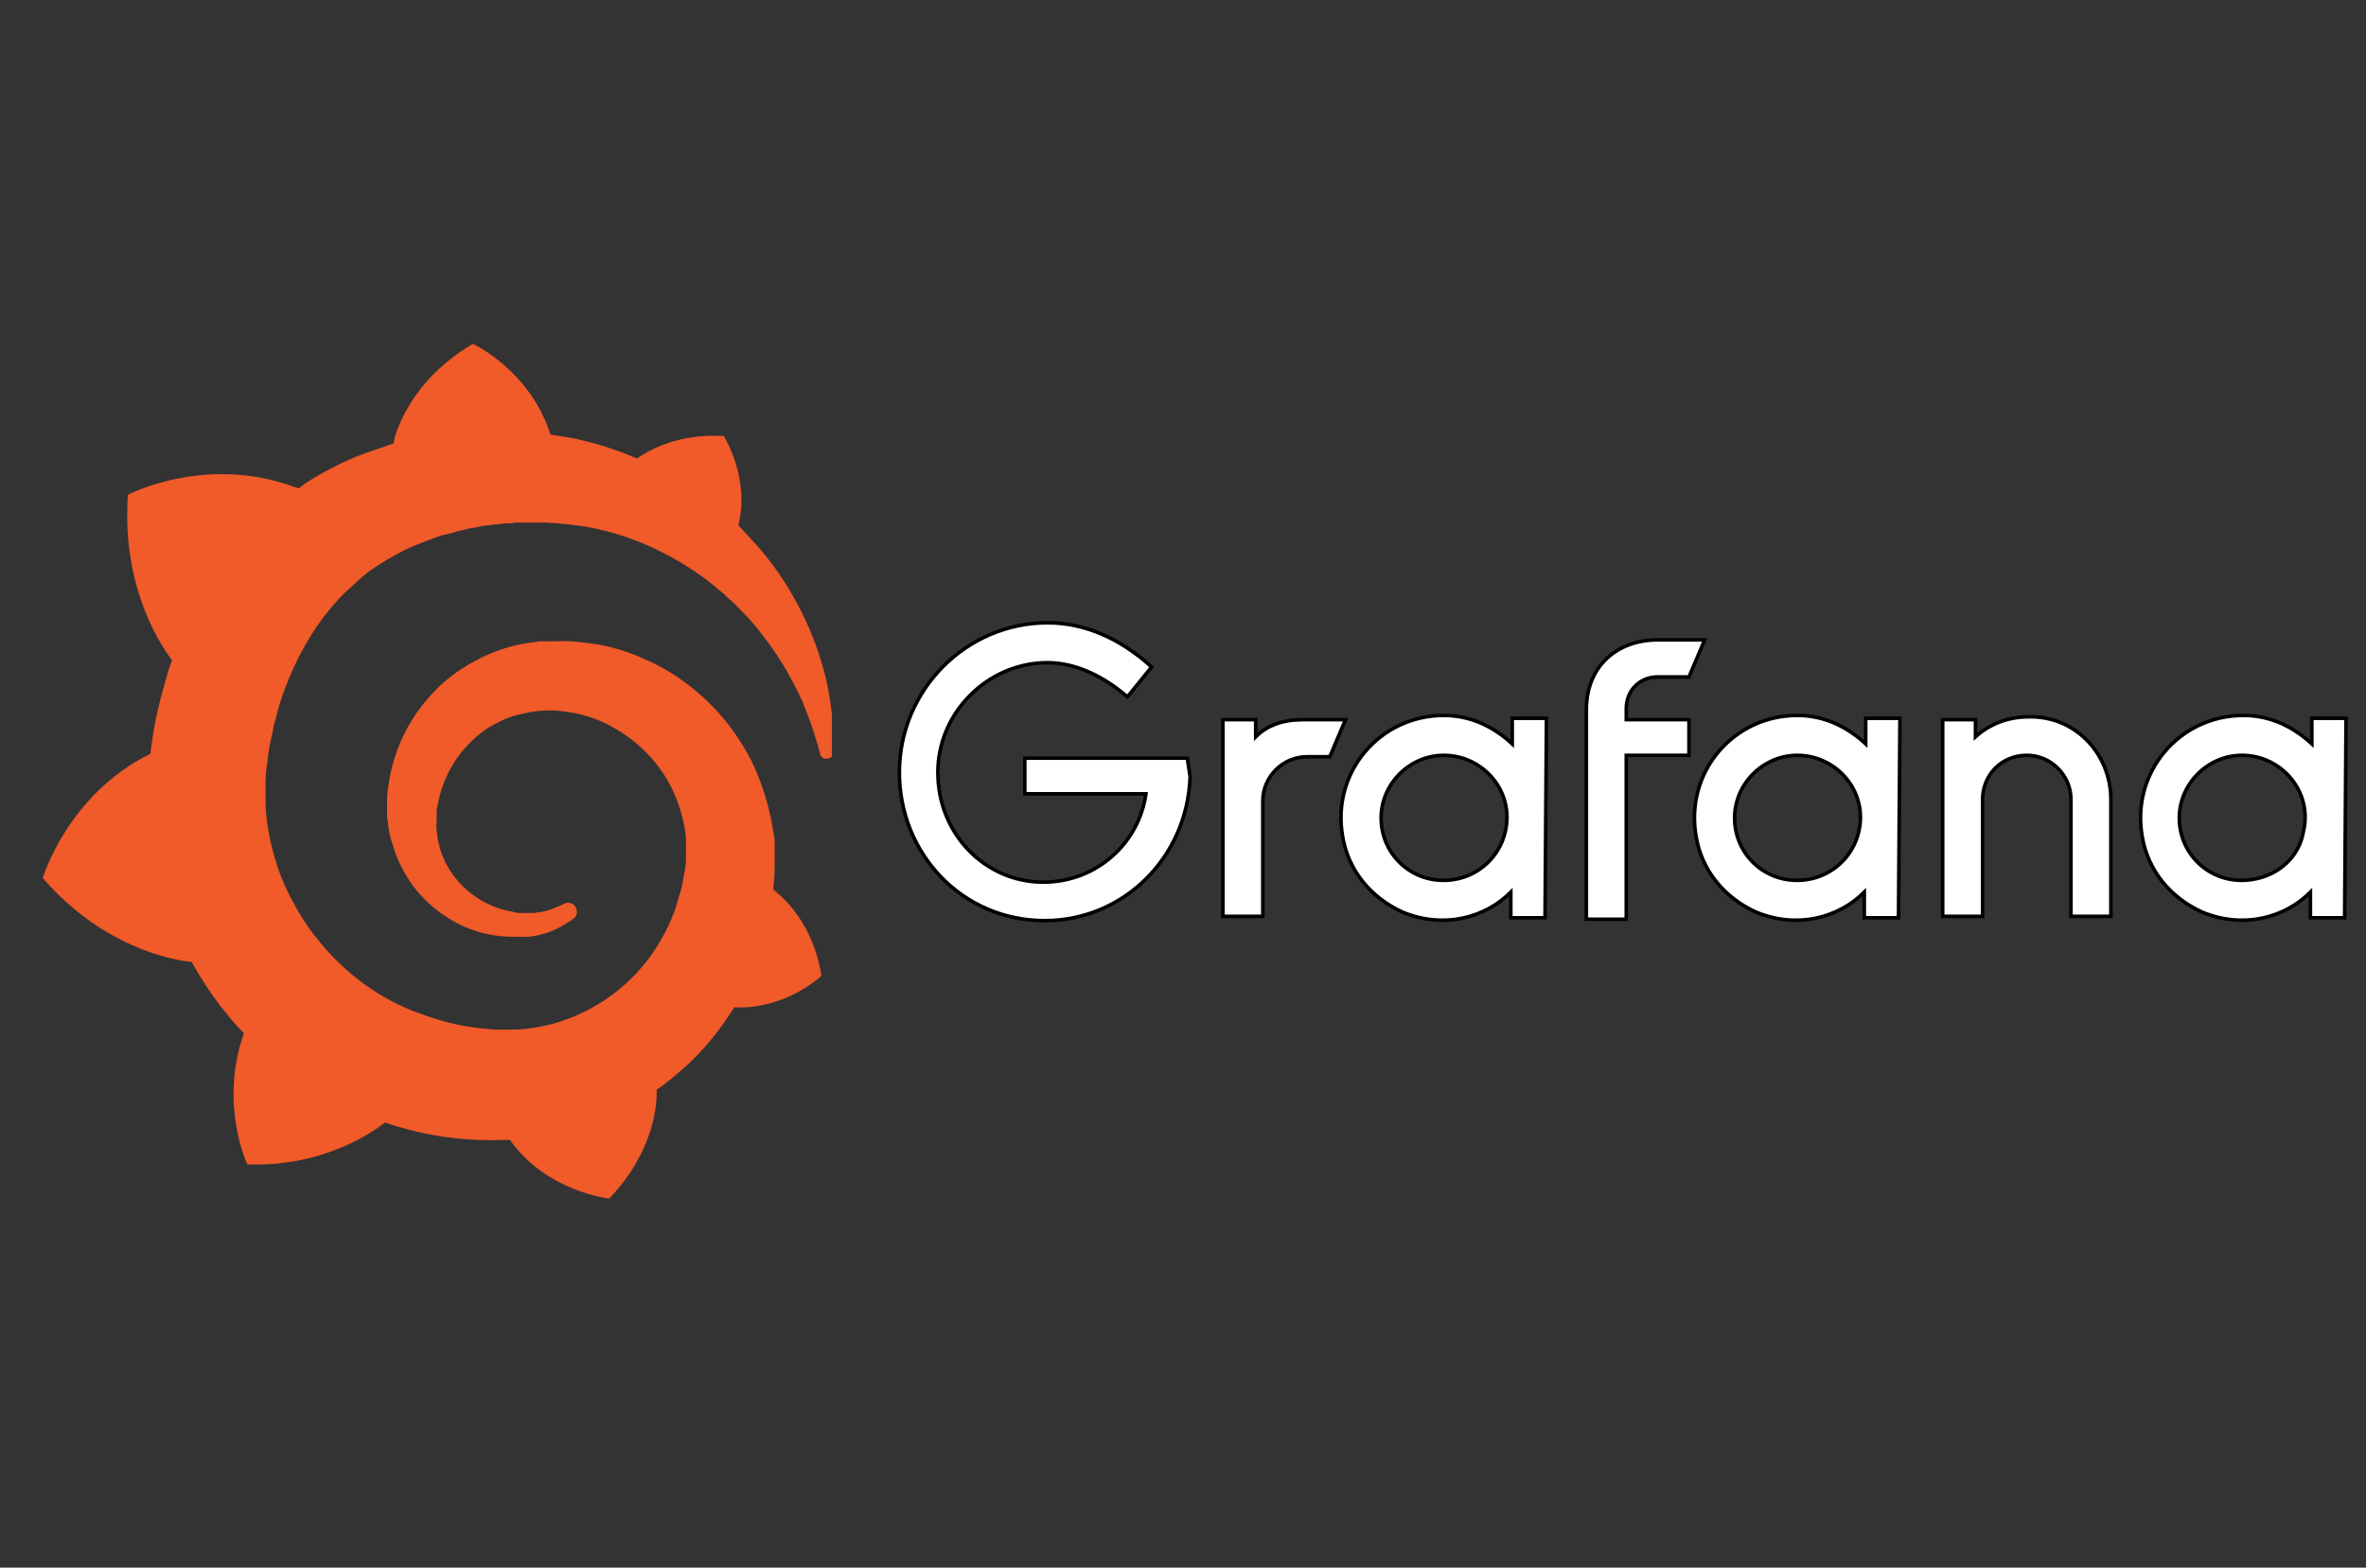 <?xml version="1.0" encoding="utf-8"?>
<!-- Generator: Adobe Illustrator 26.0.3, SVG Export Plug-In . SVG Version: 6.00 Build 0)  -->
<svg version="1.1" id="Camada_3" xmlns="http://www.w3.org/2000/svg" xmlns:xlink="http://www.w3.org/1999/xlink" x="0px" y="0px"
	 viewBox="0 0 166 110" style="enable-background:new 0 0 166 110;" xml:space="preserve">
<rect x="0" y="0" width="166" height="110" fill="#333333" stroke="none"/>
<style type="text/css">
	
		.st0{clip-path:url(#SVGID_00000088132870941368342660000004401578670680367284_);fill:url(#rect43_00000133503782782345201830000002416043693221101756_);}
	.st1{fill:#FFFFFF;stroke:#000000;stroke-width:0.25;stroke-miterlimit:10;}
</style>
<g>
	<g id="g958" transform="translate(-0.085)">
		<g id="g937" transform="matrix(0.49,0,0,0.49,-29.745,88.662)">
			<g>
				<g>
					<defs>
						<path id="SVGID_1_" d="M117.3-117.9c0,0,0,0.2-0.1,0.5c-0.5,0.1-1,0.3-1.5,0.5c-0.7,0.2-1.4,0.5-2.1,0.7
							c-0.7,0.3-1.4,0.5-2.1,0.8c-1.4,0.6-2.8,1.3-4.1,2c-1.3,0.7-2.6,1.5-3.8,2.4c-0.2-0.1-0.3-0.1-0.3-0.1
							c-12.8-4.9-24.1,1-24.1,1c-1,13.6,5.1,22.1,6.3,23.7c-0.3,0.8-0.6,1.7-0.8,2.5c-0.9,3.1-1.7,6.2-2.1,9.5
							c-0.1,0.5-0.1,0.9-0.2,1.4C70.5-67.1,67-55.2,67-55.2c9.8,11.3,21.3,12,21.3,12l0,0c1.5,2.6,3.1,5.1,5,7.4
							c0.8,1,1.6,1.9,2.5,2.8c-3.6,10.3,0.5,18.8,0.5,18.8c11,0.4,18.2-4.8,19.7-6c1.1,0.4,2.2,0.7,3.3,1c3.4,0.9,6.8,1.4,10.3,1.5
							c0.9,0,1.7,0.1,2.6,0h0.4h0.3h0.5h0.5l0,0c5.2,7.4,14.2,8.4,14.2,8.4c6.5-6.8,6.8-13.6,6.8-15l0,0c0,0,0,0,0-0.1s0-0.2,0-0.2
							l0,0c0-0.1,0-0.2,0-0.3c1.4-0.9,2.6-2,3.9-3.1c2.6-2.3,4.8-5,6.7-7.9c0.2-0.3,0.4-0.5,0.5-0.8c7.3,0.4,12.5-4.5,12.5-4.5
							c-1.2-7.6-5.6-11.3-6.5-12l0,0c0,0,0,0-0.1-0.1l-0.1-0.1l0,0c0,0-0.1-0.1-0.2-0.1c0-0.5,0.1-0.9,0.1-1.4
							c0.1-0.8,0.1-1.6,0.1-2.5V-58v-0.3v-0.2c0-0.2,0-0.1,0-0.2v-0.5v-0.7c0-0.2,0-0.4,0-0.7c0-0.2,0-0.4-0.1-0.6l-0.1-0.6
							l-0.1-0.6c-0.1-0.8-0.3-1.7-0.5-2.5c-0.8-3.3-2-6.4-3.7-9.2s-3.8-5.3-6.2-7.4c-2.4-2.1-5-3.8-7.8-5c-2.8-1.3-5.7-2.1-8.6-2.4
							c-1.5-0.2-2.9-0.3-4.4-0.2h-0.5h-0.1h-0.2h-0.2h-0.5c-0.2,0-0.4,0-0.6,0c-0.7,0.1-1.5,0.2-2.2,0.3c-2.9,0.5-5.6,1.6-8,3
							c-2.4,1.4-4.5,3.2-6.2,5.3c-1.7,2-3,4.3-3.9,6.6c-0.9,2.3-1.4,4.8-1.6,7.1c0,0.6,0,1.2,0,1.7c0,0.1,0,0.3,0,0.4v0.5
							c0,0.3,0,0.6,0.1,0.8c0.1,1.2,0.3,2.3,0.7,3.4c0.6,2.2,1.7,4.2,2.9,5.9c1.3,1.7,2.8,3.1,4.4,4.2c1.6,1.1,3.3,1.9,5,2.4
							c1.7,0.5,3.4,0.7,5,0.7c0.2,0,0.4,0,0.6,0c0.1,0,0.2,0,0.3,0s0.2,0,0.3,0c0.2,0,0.3,0,0.5,0h0.1h0.2c0.1,0,0.2,0,0.3,0
							c0.2,0,0.4-0.1,0.6-0.1c0.2,0,0.4-0.1,0.6-0.1c0.4-0.1,0.7-0.2,1.1-0.3c0.7-0.2,1.3-0.5,1.9-0.8c0.6-0.3,1.2-0.7,1.7-1
							c0.1-0.1,0.3-0.2,0.4-0.3c0.6-0.4,0.6-1.2,0.2-1.8c-0.4-0.5-1.1-0.6-1.6-0.3c-0.1,0.1-0.3,0.1-0.4,0.2
							c-0.5,0.2-0.9,0.4-1.5,0.6c-0.5,0.2-1,0.3-1.6,0.4c-0.3,0-0.6,0.1-0.8,0.1c-0.1,0-0.3,0-0.4,0c-0.1,0-0.3,0-0.4,0
							c-0.1,0-0.3,0-0.4,0c-0.2,0-0.3,0-0.5,0c0,0-0.1,0,0,0h-0.1h-0.1c-0.1,0-0.2,0-0.2,0c-0.2,0-0.3,0-0.5-0.1
							c-1.2-0.2-2.5-0.5-3.7-1.1c-1.2-0.5-2.4-1.3-3.4-2.2c-1-0.9-2-2.1-2.7-3.4c-0.7-1.3-1.2-2.7-1.4-4.2c-0.1-0.7-0.2-1.5-0.1-2.3
							c0-0.2,0-0.4,0-0.6c0,0.1,0,0,0,0v-0.1v-0.2c0-0.1,0-0.2,0-0.3c0-0.4,0.1-0.8,0.2-1.2c0.6-3.2,2.2-6.4,4.7-8.8
							c0.6-0.6,1.3-1.2,2-1.7s1.5-0.9,2.3-1.3s1.6-0.7,2.5-0.9c0.9-0.2,1.7-0.4,2.6-0.5c0.4,0,0.9-0.1,1.3-0.1c0.1,0,0.2,0,0.3,0
							h0.4h0.2c0.1,0,0,0,0,0h0.1h0.4c1,0.1,1.9,0.2,2.9,0.4c1.9,0.4,3.8,1.1,5.5,2.1c3.4,1.9,6.4,4.9,8.2,8.5
							c0.9,1.8,1.5,3.7,1.9,5.7c0.1,0.5,0.1,1,0.2,1.5v0.4v0.4c0,0.1,0,0.3,0,0.4c0,0.1,0,0.3,0,0.4v0.3v0.4c0,0.2,0,0.6,0,0.9
							c0,0.5-0.1,1.1-0.2,1.7c-0.1,0.5-0.2,1.1-0.3,1.6s-0.2,1.1-0.4,1.6c-0.3,1.1-0.6,2.1-1,3.1c-0.8,2-1.9,4-3.2,5.8
							c-2.6,3.6-6.2,6.5-10.2,8.3c-2,0.9-4.2,1.6-6.3,1.9c-1.1,0.2-2.2,0.3-3.3,0.3H134h-0.2h-0.4h-0.5h-0.3c0.2,0,0,0,0,0h-0.1
							c-0.6,0-1.2,0-1.8-0.1c-2.4-0.2-4.7-0.6-7-1.3s-4.5-1.5-6.6-2.6c-4.2-2.2-7.9-5.3-10.8-9c-1.5-1.8-2.7-3.8-3.8-5.9
							c-1.1-2.1-1.9-4.2-2.5-6.5c-0.6-2.2-1-4.5-1.1-6.8v-0.4v-0.1v-0.1v-0.2v-0.4V-67v-0.1v0.1v-0.5v-0.1l0,0v-0.2
							c0-0.3,0-0.6,0-0.8c0-1.1,0.1-2.3,0.3-3.5c0.1-1.2,0.3-2.3,0.6-3.5c0.2-1.2,0.5-2.3,0.8-3.4c0.6-2.3,1.5-4.5,2.4-6.5
							c1.9-4.1,4.4-7.8,7.4-10.7c0.8-0.7,1.5-1.4,2.3-2.1c0.8-0.7,1.7-1.3,2.5-1.8c0.9-0.6,1.8-1.1,2.7-1.6c0.5-0.2,0.9-0.5,1.4-0.7
							c0.2-0.1,0.5-0.2,0.7-0.3c0.2-0.1,0.5-0.2,0.7-0.3c1-0.4,1.9-0.7,2.9-1.1c0.3-0.1,0.5-0.2,0.7-0.2c0.2-0.1,0.5-0.1,0.8-0.2
							c0.5-0.1,1-0.3,1.5-0.4c0.3-0.1,0.5-0.1,0.8-0.2c0.3-0.1,0.5-0.1,0.8-0.2c0.3,0,0.5-0.1,0.8-0.1l0.4-0.1l0.4-0.1
							c0.3,0,0.5-0.1,0.8-0.1s0.6-0.1,0.9-0.1c0.2,0,0.6-0.1,0.9-0.1c0.2,0,0.4,0,0.5-0.1h0.4h0.2h0.2c0.3,0,0.6,0,0.9-0.1h0.4
							c0,0,0.2,0,0,0h0.1h0.2c0.3,0,0.5,0,0.8,0c1,0,2,0,3,0c2,0.1,3.9,0.3,5.8,0.6c3.8,0.7,7.3,1.9,10.5,3.5s6.1,3.5,8.5,5.6
							c0.2,0.1,0.3,0.3,0.5,0.4c0.2,0.1,0.3,0.3,0.4,0.4c0.3,0.3,0.6,0.5,0.9,0.8c0.3,0.3,0.6,0.5,0.8,0.8c0.3,0.3,0.5,0.5,0.8,0.8
							c1.1,1.1,2,2.2,2.9,3.4c1.8,2.3,3.2,4.6,4.3,6.7c0.1,0.1,0.1,0.3,0.2,0.4c0.1,0.1,0.1,0.3,0.2,0.4c0.1,0.3,0.3,0.5,0.4,0.8
							c0.1,0.3,0.2,0.5,0.4,0.8c0.1,0.3,0.2,0.5,0.3,0.8c0.4,1,0.8,2,1.1,2.9c0.5,1.5,0.9,2.8,1.2,4c0.1,0.5,0.6,0.8,1,0.7
							c0.5,0,0.9-0.4,0.9-0.9c0-1.2,0-2.7-0.1-4.4c-0.2-2.1-0.5-4.4-1.2-7.1c-0.7-2.6-1.7-5.5-3.2-8.5c-1.5-3-3.4-6.1-5.9-9
							c-1-1.2-2.1-2.3-3.2-3.5c1.7-6.9-2.1-12.8-2.1-12.8c-6.6-0.4-10.8,2.1-12.4,3.2c-0.3-0.1-0.5-0.2-0.8-0.3
							c-1.1-0.5-2.3-0.9-3.5-1.3c-1.2-0.4-2.4-0.7-3.6-1c-1.2-0.3-2.5-0.5-3.8-0.7c-0.2,0-0.4-0.1-0.7-0.1c-2.9-9.2-11.1-13-11.1-13
							C119-126.1,117.3-117.9,117.3-117.9"/>
					</defs>
					<clipPath id="SVGID_00000088103454146799263180000011726153170026049670_">
						<use xlink:href="#SVGID_1_"  style="overflow:visible;"/>
					</clipPath>
					
						<linearGradient id="rect43_00000005239386269889506850000010549331781091415687_" gradientUnits="userSpaceOnUse" x1="-9636.178" y1="31530.58" x2="-9625.048" y2="31530.58" gradientTransform="matrix(0 -2.417 -2.417 0 76316.047 -23266.932)">
						<stop  offset="0" style="stop-color:#FFF200"/>
						<stop  offset="1" style="stop-color:#F15A29"/>
					</linearGradient>
					
						<rect id="rect43" x="67" y="-131.9" style="clip-path:url(#SVGID_00000088103454146799263180000011726153170026049670_);fill:url(#rect43_00000005239386269889506850000010549331781091415687_);" width="113" height="122.7"/>
				</g>
			</g>
		</g>
	</g>
	<g>
		<path id="path16" class="st1" d="M83.5,54.5c-0.2,5.7-4.7,10.1-10.2,10.1c-5.8,0-10.2-4.7-10.2-10.4c0-5.8,4.7-10.5,10.4-10.5
			c2.6,0,5.1,1.1,7.3,3.1l-1.7,2.1c-1.6-1.4-3.6-2.4-5.6-2.4c-4.2,0-7.7,3.5-7.7,7.7c0,4.3,3.3,7.7,7.4,7.7c3.7,0,6.7-2.7,7.2-6.2
			h-8.5v-2.5h11.4L83.5,54.5L83.5,54.5z"/>
		<path id="path18" class="st1" d="M93.3,53.1h-1.6c-1.7,0-3.1,1.4-3.1,3.1v8.1h-2.8V50.5h2.3v1.2c0.8-0.8,1.9-1.2,3.3-1.2h3
			L93.3,53.1z"/>
		<path id="path20" class="st1" d="M108.4,64.4H106v-1.8c-1.8,1.8-4.7,2.6-7.6,1.4c-2.2-1-3.8-2.9-4.2-5.3c-0.8-4.5,2.6-8.5,7.1-8.5
			c1.9,0,3.5,0.8,4.8,2v-1.8h2.4L108.4,64.4L108.4,64.4z M105.6,58.4c0.7-2.8-1.5-5.4-4.3-5.4c-2.4,0-4.4,2-4.4,4.4
			c0,2.7,2.4,4.8,5.2,4.3C103.8,61.4,105.2,60.1,105.6,58.4"/>
		<path id="path22" class="st1" d="M114.1,49.7v0.8h4.4V53h-4.4v11.5h-2.8V49.8c0-3.1,2.2-4.9,5-4.9h3.3l-1.1,2.6h-2.2
			C115,47.5,114.1,48.5,114.1,49.7"/>
		<path id="path24" class="st1" d="M133.2,64.4h-2.4v-1.8c-1.8,1.8-4.7,2.6-7.6,1.4c-2.2-1-3.8-2.9-4.2-5.3
			c-0.8-4.5,2.6-8.5,7.1-8.5c1.9,0,3.5,0.8,4.8,2v-1.8h2.4L133.2,64.4L133.2,64.4z M130.4,58.4c0.7-2.8-1.5-5.4-4.3-5.4
			c-2.4,0-4.4,2-4.4,4.4c0,2.7,2.4,4.8,5.2,4.3C128.6,61.4,130,60.1,130.4,58.4"/>
		<path id="path26" class="st1" d="M148.1,56.1v8.2h-2.8v-8.2c0-1.7-1.4-3.1-3.1-3.1c-1.8,0-3.1,1.4-3.1,3.1v8.2h-2.8V50.5h2.3v1.2
			c1-0.9,2.3-1.4,3.7-1.4C145.6,50.2,148.1,52.9,148.1,56.1"/>
		<path id="path28" class="st1" d="M164.5,64.4h-2.4v-1.8c-1.8,1.8-4.7,2.6-7.6,1.4c-2.2-1-3.8-2.9-4.2-5.3
			c-0.8-4.5,2.6-8.5,7.1-8.5c1.9,0,3.5,0.8,4.8,2v-1.8h2.4L164.5,64.4L164.5,64.4z M161.6,58.4c0.7-2.8-1.5-5.4-4.3-5.4
			c-2.4,0-4.4,2-4.4,4.4c0,2.7,2.4,4.8,5.2,4.3C159.9,61.4,161.3,60.1,161.6,58.4"/>
	</g>
</g>
</svg>
